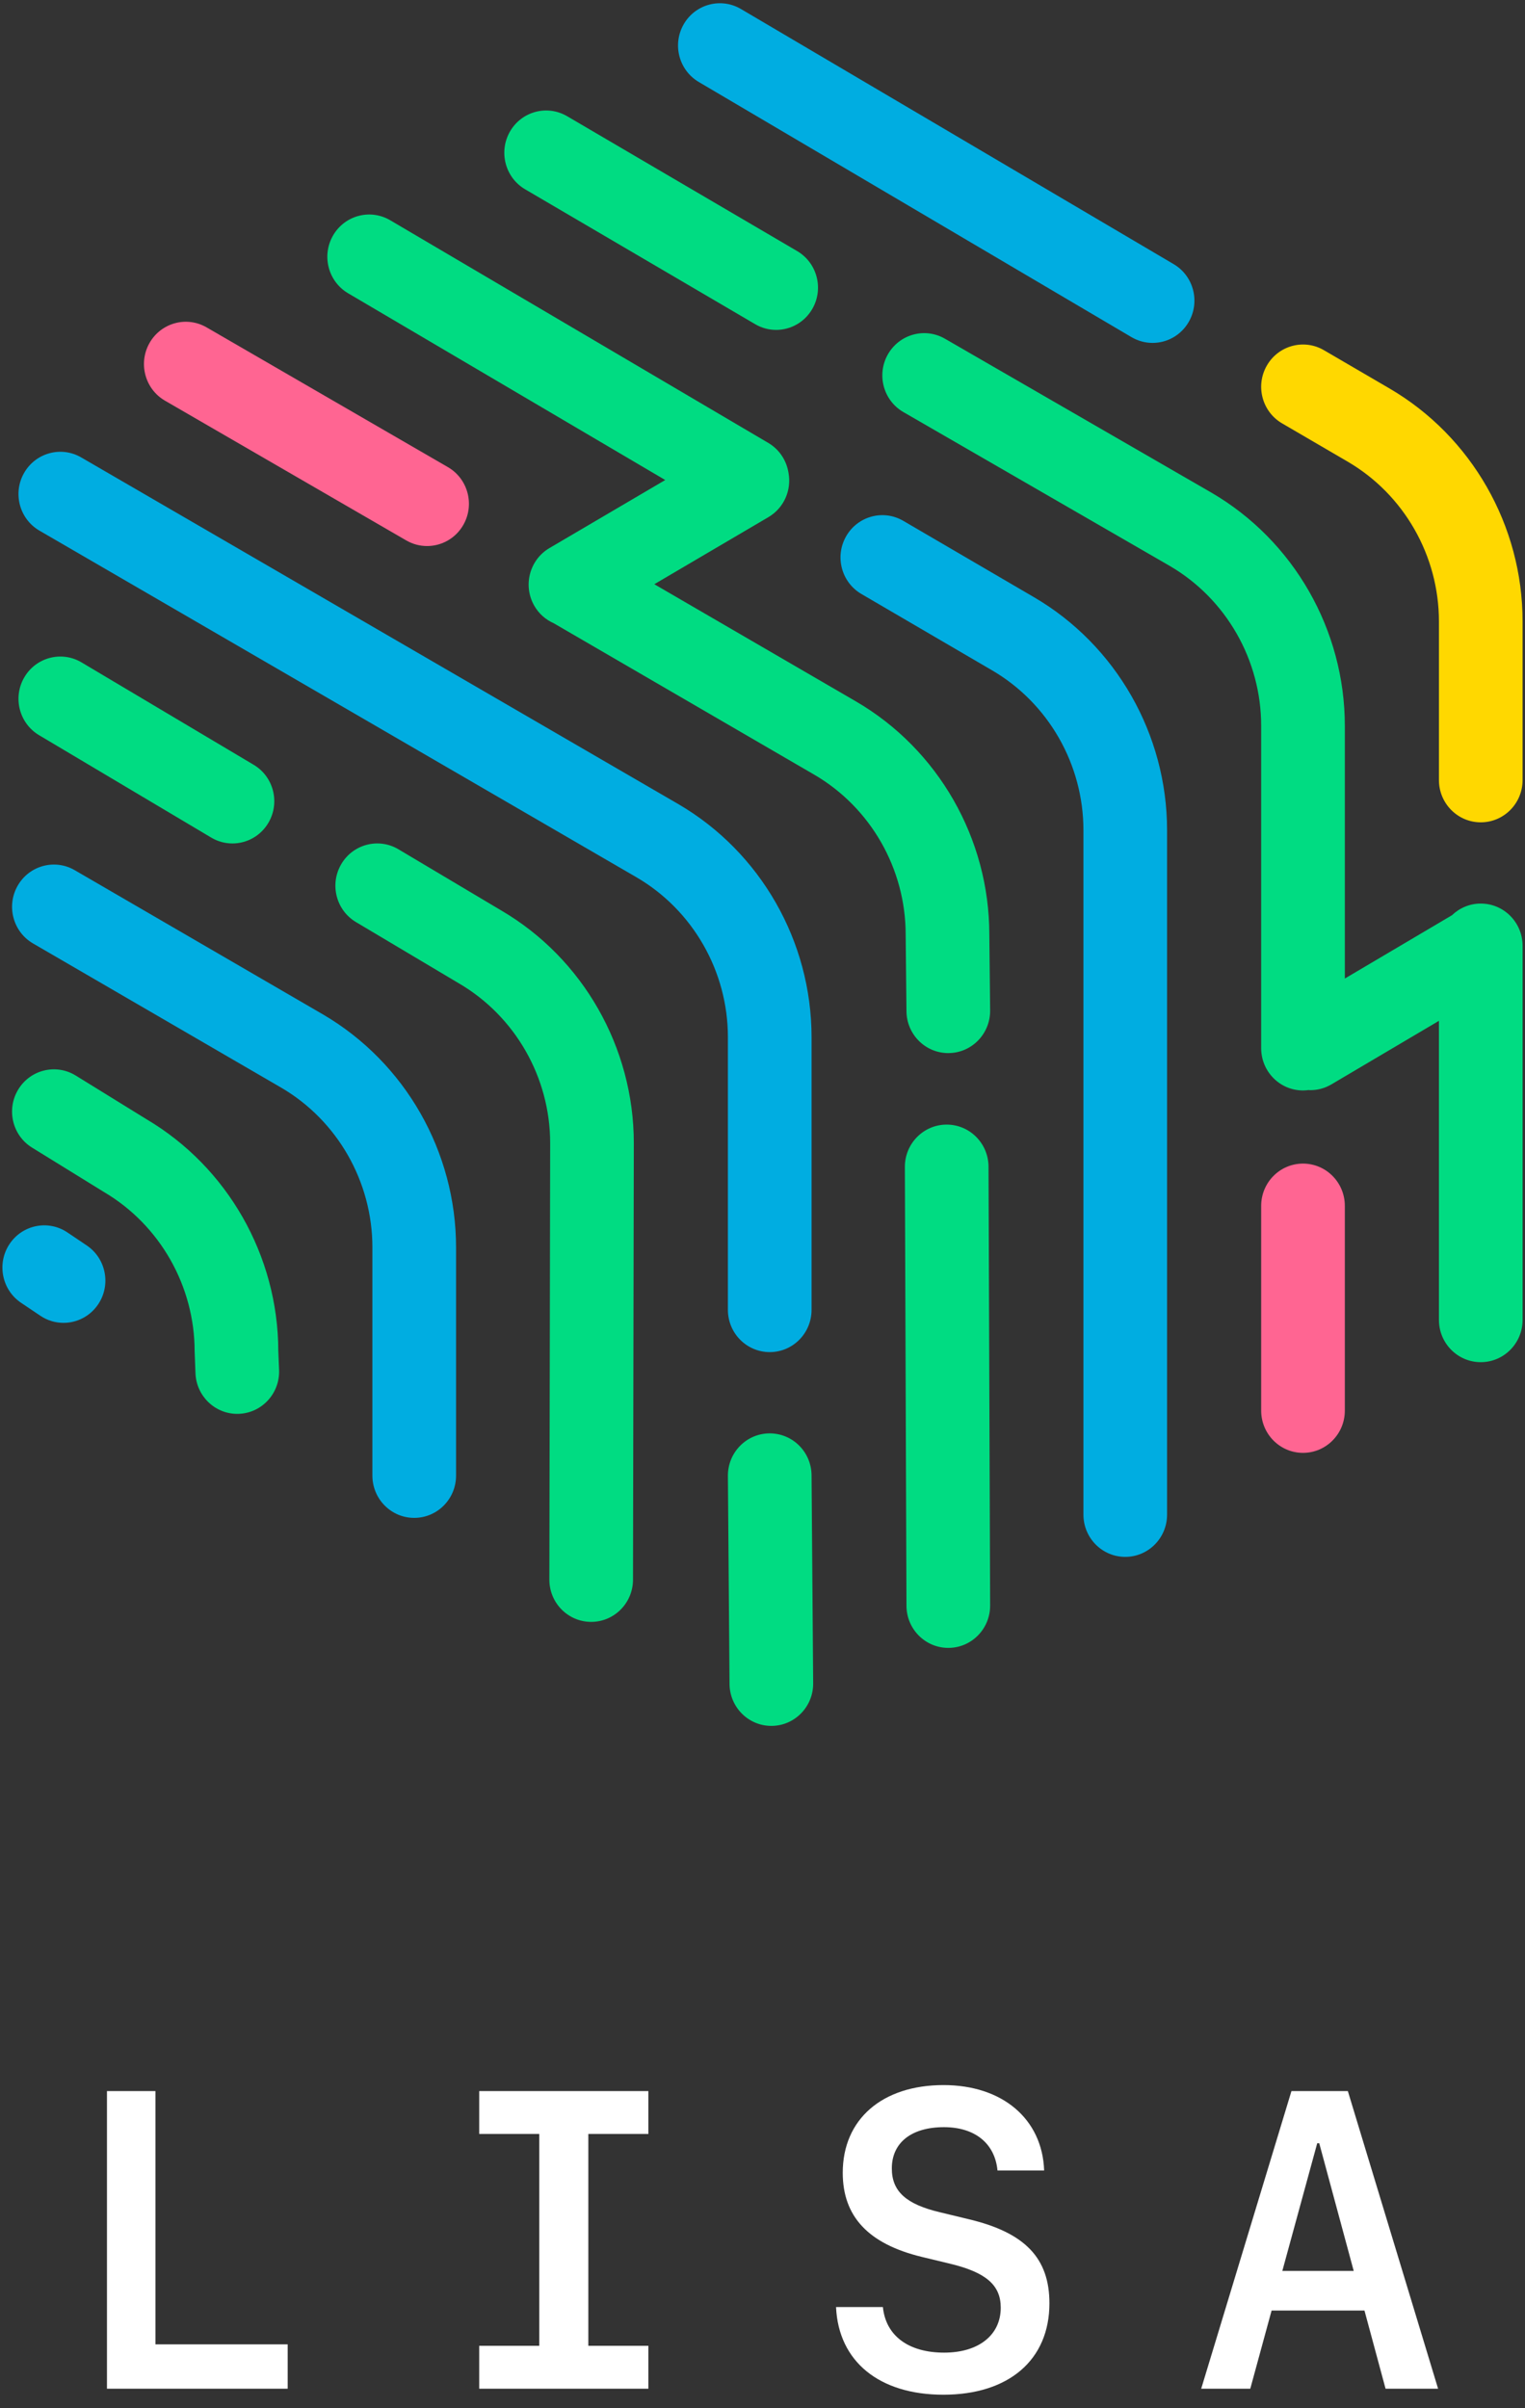 <?xml version="1.0" encoding="UTF-8"?>
<svg width="76px" height="120px" viewBox="0 0 76 120" version="1.1" xmlns="http://www.w3.org/2000/svg" xmlns:xlink="http://www.w3.org/1999/xlink">
    <rect x="0" y="0" width="76" height="120" fill="#333333" stroke="none"/>
    <!-- Generator: Sketch 47.1 (45422) - http://www.bohemiancoding.com/sketch -->
    <title>lisa-logo / vertical</title>
    <desc>Created with Sketch.</desc>
    <defs></defs>
    <g id="/dynasty" stroke="none" stroke-width="1" fill="none" fill-rule="evenodd">
        <g id="Mobile-0.9" transform="translate(-121, -902)">
            <g id="0" transform="translate(0, 468)">
                <g id="hero" transform="translate(40, 434)">
                    <g id="lisa-logo-/-vertical" transform="translate(81, 0)">
                        <g id="lisa-logo-/-complete">
                            <g>
                                <g id="lisa-logo-/-color">
                                    <g>
                                        <path d="M57.439,17.087 C57.082,17.087 56.721,16.994 56.39,16.8 L34.825,4.086 C33.831,3.5 33.495,2.21 34.075,1.206 C34.655,0.202 35.932,-0.137 36.926,0.449 L58.492,13.163 C59.486,13.749 59.821,15.038 59.241,16.042 C58.854,16.713 58.156,17.087 57.439,17.087" id="Fill-2" fill="#00ADE1"></path>
                                        <path d="M73.795,40.976 C72.644,40.976 71.711,40.033 71.711,38.87 L71.711,30.965 C71.711,27.691 69.967,24.639 67.159,23.001 L63.894,21.096 C62.897,20.514 62.556,19.227 63.132,18.22 C63.708,17.213 64.983,16.868 65.979,17.45 L69.244,19.355 C73.337,21.742 75.88,26.191 75.88,30.965 L75.88,38.87 C75.88,40.033 74.947,40.976 73.795,40.976" id="Fill-4" fill="#FFD800"></path>
                                        <path d="M38.679,16.439 C38.324,16.439 37.964,16.347 37.635,16.154 L26.171,9.433 C25.175,8.849 24.837,7.561 25.415,6.555 C25.993,5.549 27.268,5.207 28.264,5.791 L39.728,12.512 C40.723,13.096 41.062,14.385 40.484,15.39 C40.097,16.063 39.398,16.439 38.679,16.439" id="Fill-6" fill="#00DC82"></path>
                                        <path d="M3.165,65.917 C2.767,65.917 2.366,65.803 2.01,65.563 L1.048,64.916 C0.091,64.271 -0.168,62.963 0.47,61.996 C1.109,61.028 2.403,60.767 3.361,61.412 L4.323,62.06 C5.281,62.705 5.54,64.012 4.901,64.98 C4.499,65.588 3.838,65.917 3.165,65.917" id="Fill-8" fill="#00ADE1"></path>
                                        <path d="M64.937,72.395 C63.785,72.395 62.852,71.453 62.852,70.29 L62.852,60.087 C62.852,58.924 63.785,57.981 64.937,57.981 C66.088,57.981 67.021,58.924 67.021,60.087 L67.021,70.29 C67.021,71.453 66.088,72.395 64.937,72.395" id="Fill-10" fill="#FF6592"></path>
                                        <path d="M56.078,77.578 C54.927,77.578 53.994,76.636 53.994,75.473 L53.994,41.367 C53.994,38.092 52.25,35.041 49.442,33.403 L42.929,29.598 C41.932,29.016 41.592,27.728 42.168,26.722 C42.745,25.715 44.02,25.371 45.016,25.953 L51.528,29.757 C55.619,32.144 58.162,36.593 58.162,41.367 L58.162,75.473 C58.162,76.636 57.229,77.578 56.078,77.578" id="Fill-12" fill="#00ADE1"></path>
                                        <path d="M21.283,27.209 C20.931,27.209 20.575,27.119 20.248,26.93 L8.223,19.966 C7.224,19.388 6.879,18.101 7.451,17.092 C8.024,16.083 9.298,15.734 10.296,16.313 L22.322,23.277 C23.32,23.855 23.666,25.142 23.093,26.151 C22.708,26.829 22.005,27.209 21.283,27.209" id="Fill-14" fill="#FF6592"></path>
                                        <path d="M47.259,82.113 C46.112,82.113 45.179,81.176 45.175,80.015 L45.095,58.151 C45.091,56.988 46.02,56.042 47.172,56.038 L47.179,56.038 C48.327,56.038 49.259,56.975 49.264,58.135 L49.344,80 C49.348,81.163 48.418,82.109 47.267,82.113 L47.259,82.113 Z" id="Fill-16" fill="#00DC82"></path>
                                        <path d="M11.582,42.029 C11.223,42.029 10.859,41.935 10.527,41.737 L1.949,36.635 C0.957,36.045 0.626,34.755 1.21,33.753 C1.794,32.751 3.072,32.417 4.064,33.007 L12.642,38.109 C13.634,38.698 13.965,39.989 13.381,40.991 C12.992,41.658 12.297,42.029 11.582,42.029" id="Fill-18" fill="#00DC82"></path>
                                        <path d="M29.462,80.817 L29.458,80.817 C28.307,80.815 27.375,79.871 27.378,78.708 L27.418,56.957 C27.418,53.691 25.677,50.642 22.875,49.003 L17.742,45.948 C16.75,45.358 16.419,44.067 17.004,43.065 C17.588,42.063 18.866,41.729 19.858,42.32 L24.978,45.367 C29.049,47.747 31.587,52.193 31.587,56.961 L31.546,78.716 C31.544,79.877 30.611,80.817 29.462,80.817" id="Fill-20" fill="#00DC82"></path>
                                        <path d="M20.643,75.635 C19.492,75.635 18.559,74.692 18.559,73.529 L18.559,62.157 C18.559,58.889 16.821,55.841 14.022,54.202 L1.647,47.012 C0.649,46.432 0.305,45.145 0.879,44.137 C1.453,43.129 2.727,42.781 3.725,43.361 L16.107,50.555 C20.194,52.949 22.728,57.393 22.728,62.157 L22.728,73.529 C22.728,74.692 21.795,75.635 20.643,75.635" id="Fill-22" fill="#00ADE1"></path>
                                        <path d="M11.823,70.452 C10.711,70.452 9.787,69.564 9.742,68.431 L9.7,67.342 C9.7,64.082 7.968,61.038 5.18,59.397 L5.143,59.374 L1.599,57.186 C0.616,56.58 0.307,55.284 0.907,54.292 C1.507,53.3 2.79,52.987 3.773,53.593 L7.299,55.77 C11.34,58.158 13.853,62.57 13.869,67.298 L13.908,68.262 C13.954,69.424 13.059,70.403 11.909,70.45 C11.88,70.451 11.852,70.452 11.823,70.452" id="Fill-24" fill="#00DC82"></path>
                                        <path d="M38.361,67.375 C37.21,67.375 36.276,66.432 36.276,65.269 L36.276,51.681 C36.276,48.406 34.532,45.354 31.724,43.717 L1.968,26.443 C0.97,25.864 0.625,24.577 1.199,23.569 C1.773,22.561 3.047,22.213 4.045,22.792 L33.805,40.068 C37.902,42.457 40.445,46.906 40.445,51.681 L40.445,65.269 C40.445,66.432 39.512,67.375 38.361,67.375" id="Fill-26" fill="#00ADE1"></path>
                                        <path d="M38.441,86 C37.297,86 36.366,85.068 36.357,83.911 L36.276,73.546 C36.267,72.383 37.193,71.433 38.345,71.424 C39.501,71.418 40.436,72.35 40.445,73.513 L40.525,83.878 C40.534,85.041 39.608,85.991 38.457,86 L38.441,86 Z" id="Fill-28" fill="#00DC82"></path>
                                        <path d="M49.304,46.557 C49.3,41.787 46.758,37.343 42.665,34.956 L32.608,29.111 L38.297,25.767 C39.076,25.309 39.45,24.42 39.298,23.573 C39.295,23.552 39.291,23.53 39.287,23.509 C39.284,23.493 39.281,23.477 39.277,23.461 C39.161,22.897 38.819,22.383 38.288,22.07 L19.448,10.976 C18.454,10.39 17.178,10.73 16.598,11.734 C16.018,12.739 16.354,14.028 17.349,14.614 L33.152,23.919 L27.382,27.31 C26.387,27.895 26.05,29.183 26.629,30.189 C26.86,30.59 27.203,30.882 27.594,31.055 L40.583,38.604 C43.391,40.242 45.135,43.294 45.135,46.568 L45.175,50.392 C45.187,51.547 46.118,52.475 47.259,52.475 C47.267,52.475 47.274,52.475 47.282,52.474 C48.433,52.462 49.356,51.509 49.344,50.347 L49.304,46.557 Z" id="Fill-30" fill="#00DC82"></path>
                                        <path d="M73.795,45.024 C73.239,45.024 72.736,45.246 72.362,45.604 L67.021,48.76 L67.021,36.166 C67.021,31.392 64.478,26.943 60.377,24.551 L47.092,16.878 C46.092,16.301 44.819,16.652 44.247,17.661 C43.676,18.671 44.023,19.957 45.022,20.534 L58.3,28.202 C61.108,29.84 62.852,32.891 62.852,36.166 L62.852,52.232 C62.852,53.395 63.785,54.337 64.937,54.337 C65.029,54.337 65.12,54.329 65.209,54.317 C65.24,54.318 65.269,54.323 65.299,54.323 C65.657,54.323 66.019,54.23 66.35,54.035 L71.711,50.867 L71.711,65.771 C71.711,66.933 72.644,67.876 73.795,67.876 C74.947,67.876 75.88,66.933 75.88,65.771 L75.88,47.13 C75.88,45.967 74.947,45.024 73.795,45.024" id="Fill-32" fill="#00DC82"></path>
                                    </g>
                                </g>
                                <path d="M14.337,116.818 L7.747,116.818 L7.747,104.196 L5.331,104.196 L5.331,119.028 L14.337,119.028 L14.337,116.818 Z M32.312,119.028 L32.312,116.89 L29.32,116.89 L29.32,106.334 L32.312,106.334 L32.312,104.196 L23.882,104.196 L23.882,106.334 L26.874,106.334 L26.874,116.89 L23.882,116.89 L23.882,119.028 L32.312,119.028 Z M41.665,114.958 C41.787,117.672 43.818,119.327 47.013,119.327 C50.277,119.327 52.299,117.589 52.299,114.773 C52.299,112.522 51.086,111.247 48.266,110.579 L46.861,110.24 C45.153,109.839 44.445,109.192 44.445,108.051 C44.445,106.766 45.426,105.995 47.043,105.995 C48.579,105.995 49.58,106.797 49.711,108.153 L52.036,108.153 C51.945,105.584 49.954,103.898 47.023,103.898 C43.96,103.898 41.999,105.604 41.999,108.266 C41.999,110.446 43.273,111.813 45.941,112.46 L47.346,112.799 C49.145,113.231 49.873,113.868 49.873,114.989 C49.873,116.356 48.771,117.23 47.053,117.23 C45.274,117.23 44.142,116.387 44,114.958 L41.665,114.958 Z M63.906,113.159 L67.464,113.159 L65.746,106.797 L65.645,106.797 L63.906,113.159 Z M69.051,119.028 L68,115.133 L63.371,115.133 L62.309,119.028 L59.863,119.028 L64.361,104.196 L67.171,104.196 L71.669,119.028 L69.051,119.028 Z" id="Lisa" fill="#FFFFFF"></path>
                            </g>
                        </g>
                    </g>
                </g>
            </g>
        </g>
    </g>
</svg>
